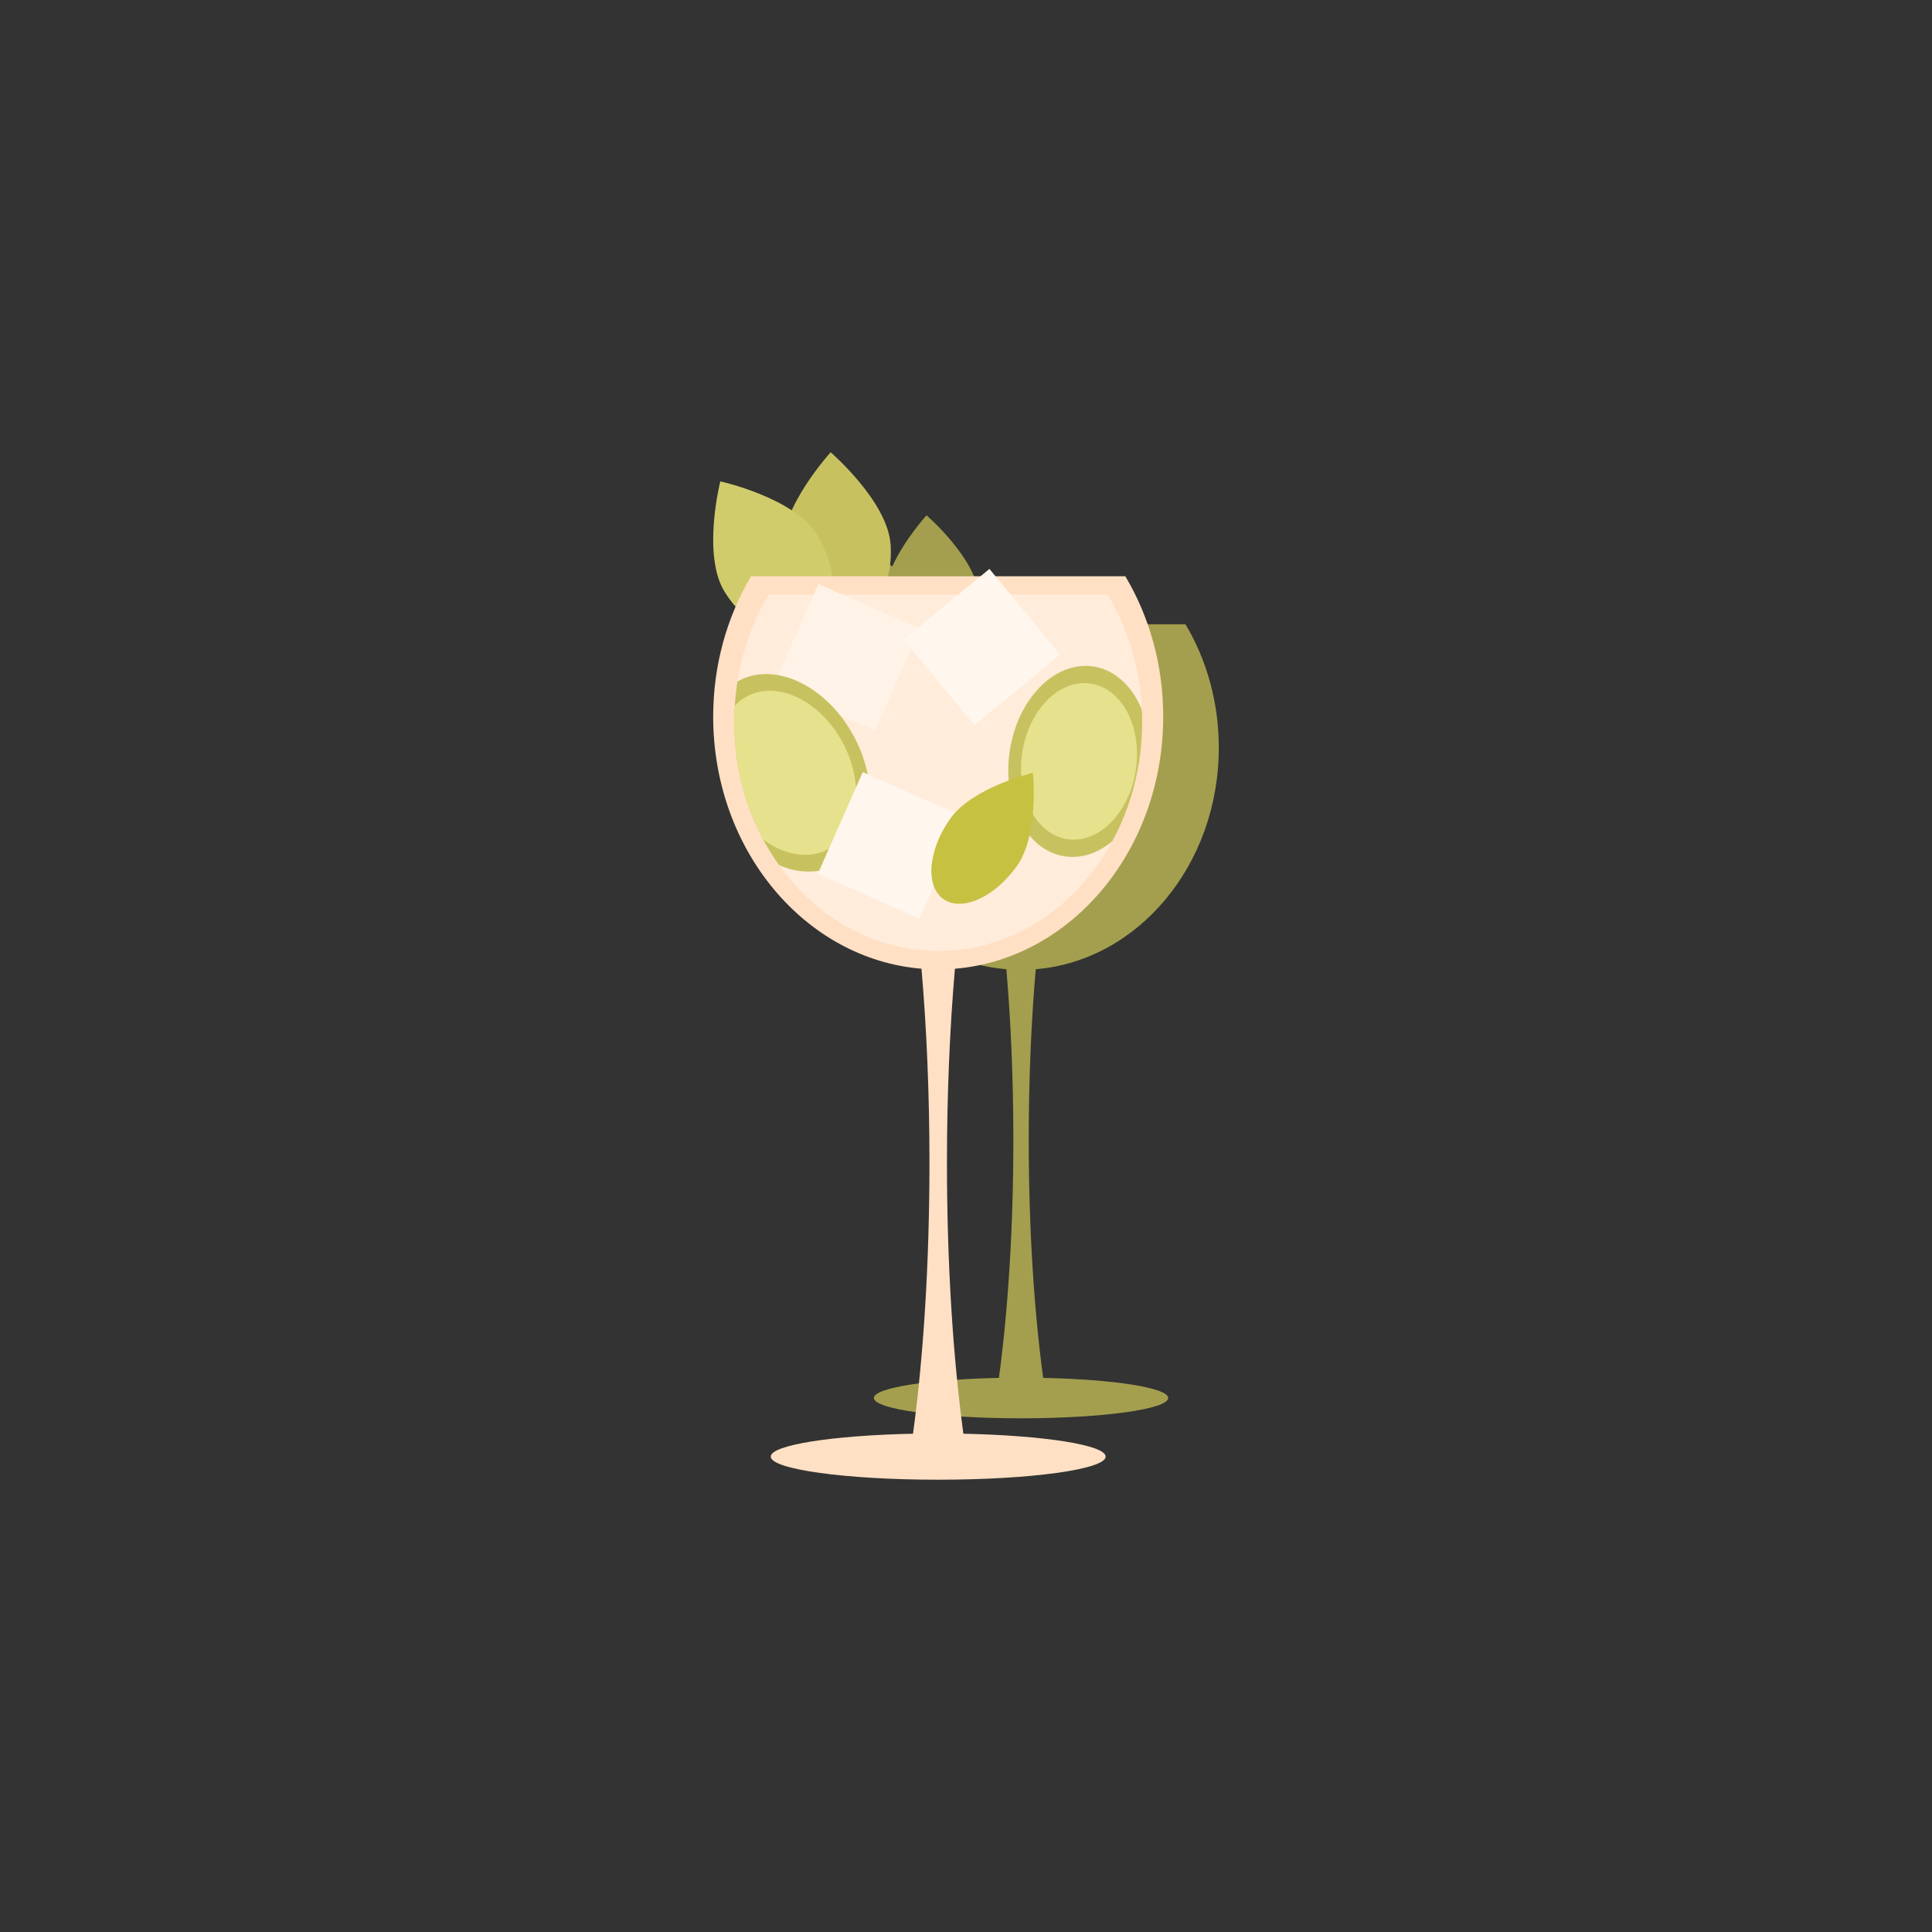 <?xml version="1.0" encoding="utf-8"?>
<!-- Generator: Adobe Illustrator 26.0.1, SVG Export Plug-In . SVG Version: 6.00 Build 0)  -->
<svg version="1.1" xmlns="http://www.w3.org/2000/svg" xmlns:xlink="http://www.w3.org/1999/xlink" x="0px" y="0px"
	 viewBox="0 0 714 714" style="enable-background:new 0 0 714 714;" xml:space="preserve">
<rect x="0" y="0" width="714" height="714" fill="#333333" stroke="none"/>
<style type="text/css">
	.st0{fill:#9E5B42;}
	.st1{fill:#C7C25F;}
	.st2{fill:#D1CC6B;}
	.st3{fill:#FFE0C4;}
	.st4{fill:#FFECDB;}
	.st5{fill:#FFF3E8;}
	.st6{fill:#E6E18C;}
	.st7{fill:#FFF6ED;}
	.st8{fill:#C7C142;}
	.st9{fill:#FFA959;}
	.st10{fill:#FFC259;}
	.st11{fill:#FFE1AD;}
	.st12{fill:#CFC95F;}
	.st13{fill:#E3DD68;}
	.st14{fill:#FFDF75;}
	.st15{fill:#B3B553;}
	.st16{fill:#FFF6D1;}
	.st17{fill:#FFD3A6;}
	.st18{fill:#F0C8B9;}
	.st19{fill:#B55A38;}
	.st20{fill:#E38A46;}
	.st21{fill:#FFFFFF;}
	.st22{fill:#703823;}
	.st23{fill:#52291A;}
	.st24{fill:#F0A88E;}
	.st25{fill:#A39F4E;}
	.st26{fill:#E39B4F;}
	.st27{fill:#E0AC67;}
	.st28{fill:#6E3723;}
	.st29{fill:#FFCA6E;}
	.st30{fill:#FFE76E;}
	.st31{fill:#FFE2D4;}
	.st32{fill:#FF8C7A;}
	.st33{fill:#FFDD75;}
	.st34{fill:#FF6A57;}
	.st35{fill:#FFCCB3;}
	.st36{fill:#FFD059;}
	.st37{fill:#FFE7B8;}
	.st38{fill:#FF6557;}
	.st39{fill:#FFE359;}
	.st40{fill:#F5CB4C;}
	.st41{fill:#99A33F;}
	.st42{fill:#FFC7B3;}
	.st43{fill:#B5684B;}
	.st44{fill:#E67B53;}
	.st45{fill:#E68C6A;}
	.st46{fill:#D94A4A;}
	.st47{fill:#F25252;}
	.st48{fill:#FF9C9C;}
	.st49{fill:#FF6363;}
	.st50{fill:#B8A83F;}
	.st51{fill:#D6C449;}
	.st52{fill:#FFD4CC;}
	.st53{fill:#FFB2A3;}
	.st54{fill:#DB7263;}
	.st55{fill:#E3AD4F;}
	.st56{fill:#8F523B;}
	.st57{fill:#C44343;}
</style>
<g id="Layer_2">
</g>
<g id="Layer_5">
	<g>
		<path class="st25" d="M385.523,509.222c-3.357-24.767-5.337-55.155-5.337-88.021
			c0-22.5,0.931-43.836,2.588-63.012c37.829-3.119,67.654-38.587,67.654-81.871
			c0-16.877-4.536-32.568-12.313-45.612H396.144l-1.957-2.372l-2.876,2.372h-30.24
			c0.729-3.136,1.033-6.56,0.821-10.126
			c-0.838-14.094-19.479-30.131-19.479-30.131s-8.027,8.77-12.638,18.851
			c-9.868-6.468-23.207-9.405-23.207-9.405s-6.026,23.84,1.395,35.852
			c1.087,1.759,2.29,3.375,3.574,4.845c-4.661,10.802-7.277,22.921-7.277,35.725
			c0,43.281,29.829,78.746,67.654,81.87c1.657,19.176,2.588,40.513,2.588,63.013
			c0,32.865-1.98,63.254-5.337,88.021c-26.154,0.545-46.204,3.662-46.204,7.426
			c0,4.148,24.348,7.511,54.383,7.511c30.035,0,54.383-3.363,54.383-7.511
			C431.727,512.884,411.677,509.767,385.523,509.222z"/>
		<path class="st1" d="M289.04,203.819c0.954,16.037,10.705,28.503,21.781,27.845
			s19.28-14.193,18.327-30.23c-0.954-16.037-22.164-34.284-22.164-34.284
			S288.086,187.782,289.04,203.819z"/>
		<path class="st2" d="M267.785,218.692c8.443,13.668,22.94,20.02,32.379,14.189
			c9.439-5.831,10.246-21.638,1.803-35.306s-35.769-19.677-35.769-19.677
			S259.342,205.024,267.785,218.692z"/>
		<path class="st3" d="M356.034,529.855c-3.819-28.18-6.072-62.756-6.072-100.151
			c0-25.601,1.06-49.878,2.945-71.697c43.042-3.549,76.977-43.904,76.977-93.154
			c0-19.203-5.161-37.057-14.009-51.898H277.592
			c-8.859,14.842-14.02,32.696-14.02,51.898c0,49.246,33.939,89.599,76.977,93.154
			c1.885,21.819,2.945,46.096,2.945,71.697c0,37.395-2.253,71.971-6.072,100.151
			c-29.759,0.62-52.572,4.167-52.572,8.449c0,4.72,27.704,8.546,61.878,8.546
			s61.878-3.826,61.878-8.546C408.606,534.021,385.793,530.475,356.034,529.855z"/>
		<path class="st4" d="M422.1,266.791c0,16.127-4.013,31.19-10.976,44.019
			c-13.23,24.374-37.12,40.649-64.391,40.649c-23.795,0-45.009-12.387-58.829-31.727
			v-0.01c-2.138-2.992-4.097-6.152-5.867-9.459v-0.01
			c-6.784-12.703-10.681-27.566-10.681-43.461c0-2.012,0.063-3.992,0.19-5.962
			v-0.011c0.179-3.034,0.516-6.025,0.98-8.953
			c1.854-11.713,5.857-22.594,11.534-32.106h125.348
			c7.321,12.282,11.861,26.839,12.588,42.534
			C422.069,263.779,422.1,265.285,422.1,266.791z"/>
		<path class="st1" d="M422.1,266.791c0,16.127-4.013,31.19-10.976,44.019
			c-5.204,4.414-11.366,6.605-17.601,5.667
			c-14.146-2.117-23.268-19.55-20.361-38.921
			c2.897-19.382,16.717-33.37,30.874-31.253
			c8.037,1.201,14.452,7.352,17.96,15.99
			C422.069,263.779,422.1,265.285,422.1,266.791z"/>
		
			<rect x="292.312" y="222.363" transform="matrix(0.404 -0.915 0.915 0.404 -35.695 431.029)" class="st5" width="41.075" height="41.075"/>
		
			<ellipse transform="matrix(0.148 -0.989 0.989 0.148 61.456 634.121)" class="st6" cx="398.779" cy="281.391" rx="29.067" ry="21.228"/>
		<path class="st1" d="M308.866,319.711c-6.32,3.307-13.788,3.076-20.962,0.021v-0.01
			c-2.138-2.992-4.097-6.152-5.867-9.459v-0.01
			c-6.784-12.703-10.681-27.566-10.681-43.461c0-2.012,0.063-3.992,0.19-5.962
			v-0.011c0.179-3.034,0.516-6.025,0.98-8.953
			c0.211-0.126,0.432-0.242,0.653-0.358c13.704-7.173,32.801,2.286,42.65,21.12
			C325.688,291.461,322.57,312.538,308.866,319.711z"/>
		<path class="st6" d="M305.843,313.939c-7.173,3.76-16.116,2.022-23.806-3.676v-0.01
			c-6.784-12.703-10.681-27.566-10.681-43.461c0-2.012,0.063-3.992,0.19-5.962
			v-0.011c1.338-1.422,2.886-2.623,4.645-3.539
			c11.387-5.962,27.261,1.896,35.445,17.538
			C319.821,290.47,317.229,307.988,305.843,313.939z"/>
		
			<rect x="342.579" y="218.629" transform="matrix(0.771 -0.636 0.636 0.771 -69.191 285.694)" class="st7" width="41.075" height="41.075"/>
		
			<rect x="308.685" y="291.875" transform="matrix(0.404 -0.915 0.915 0.404 -89.527 487.451)" class="st7" width="41.075" height="41.075"/>
		<path class="st8" d="M351.203,302.519c-8.222,11.596-9.368,24.909-2.56,29.737
			c6.808,4.828,18.993-0.659,27.215-12.255s5.861-34.393,5.861-34.393
			S359.424,290.924,351.203,302.519z"/>
	</g>
</g>
<g id="Layer_9">
</g>
<g id="Layer_10">
</g>
<g id="Layer_11">
</g>
<g id="Layer_6">
</g>
<g id="Layer_7">
</g>
<g id="Layer_8">
</g>
<g id="Layer_3">
</g>
<g id="Layer_4">
</g>
</svg>
